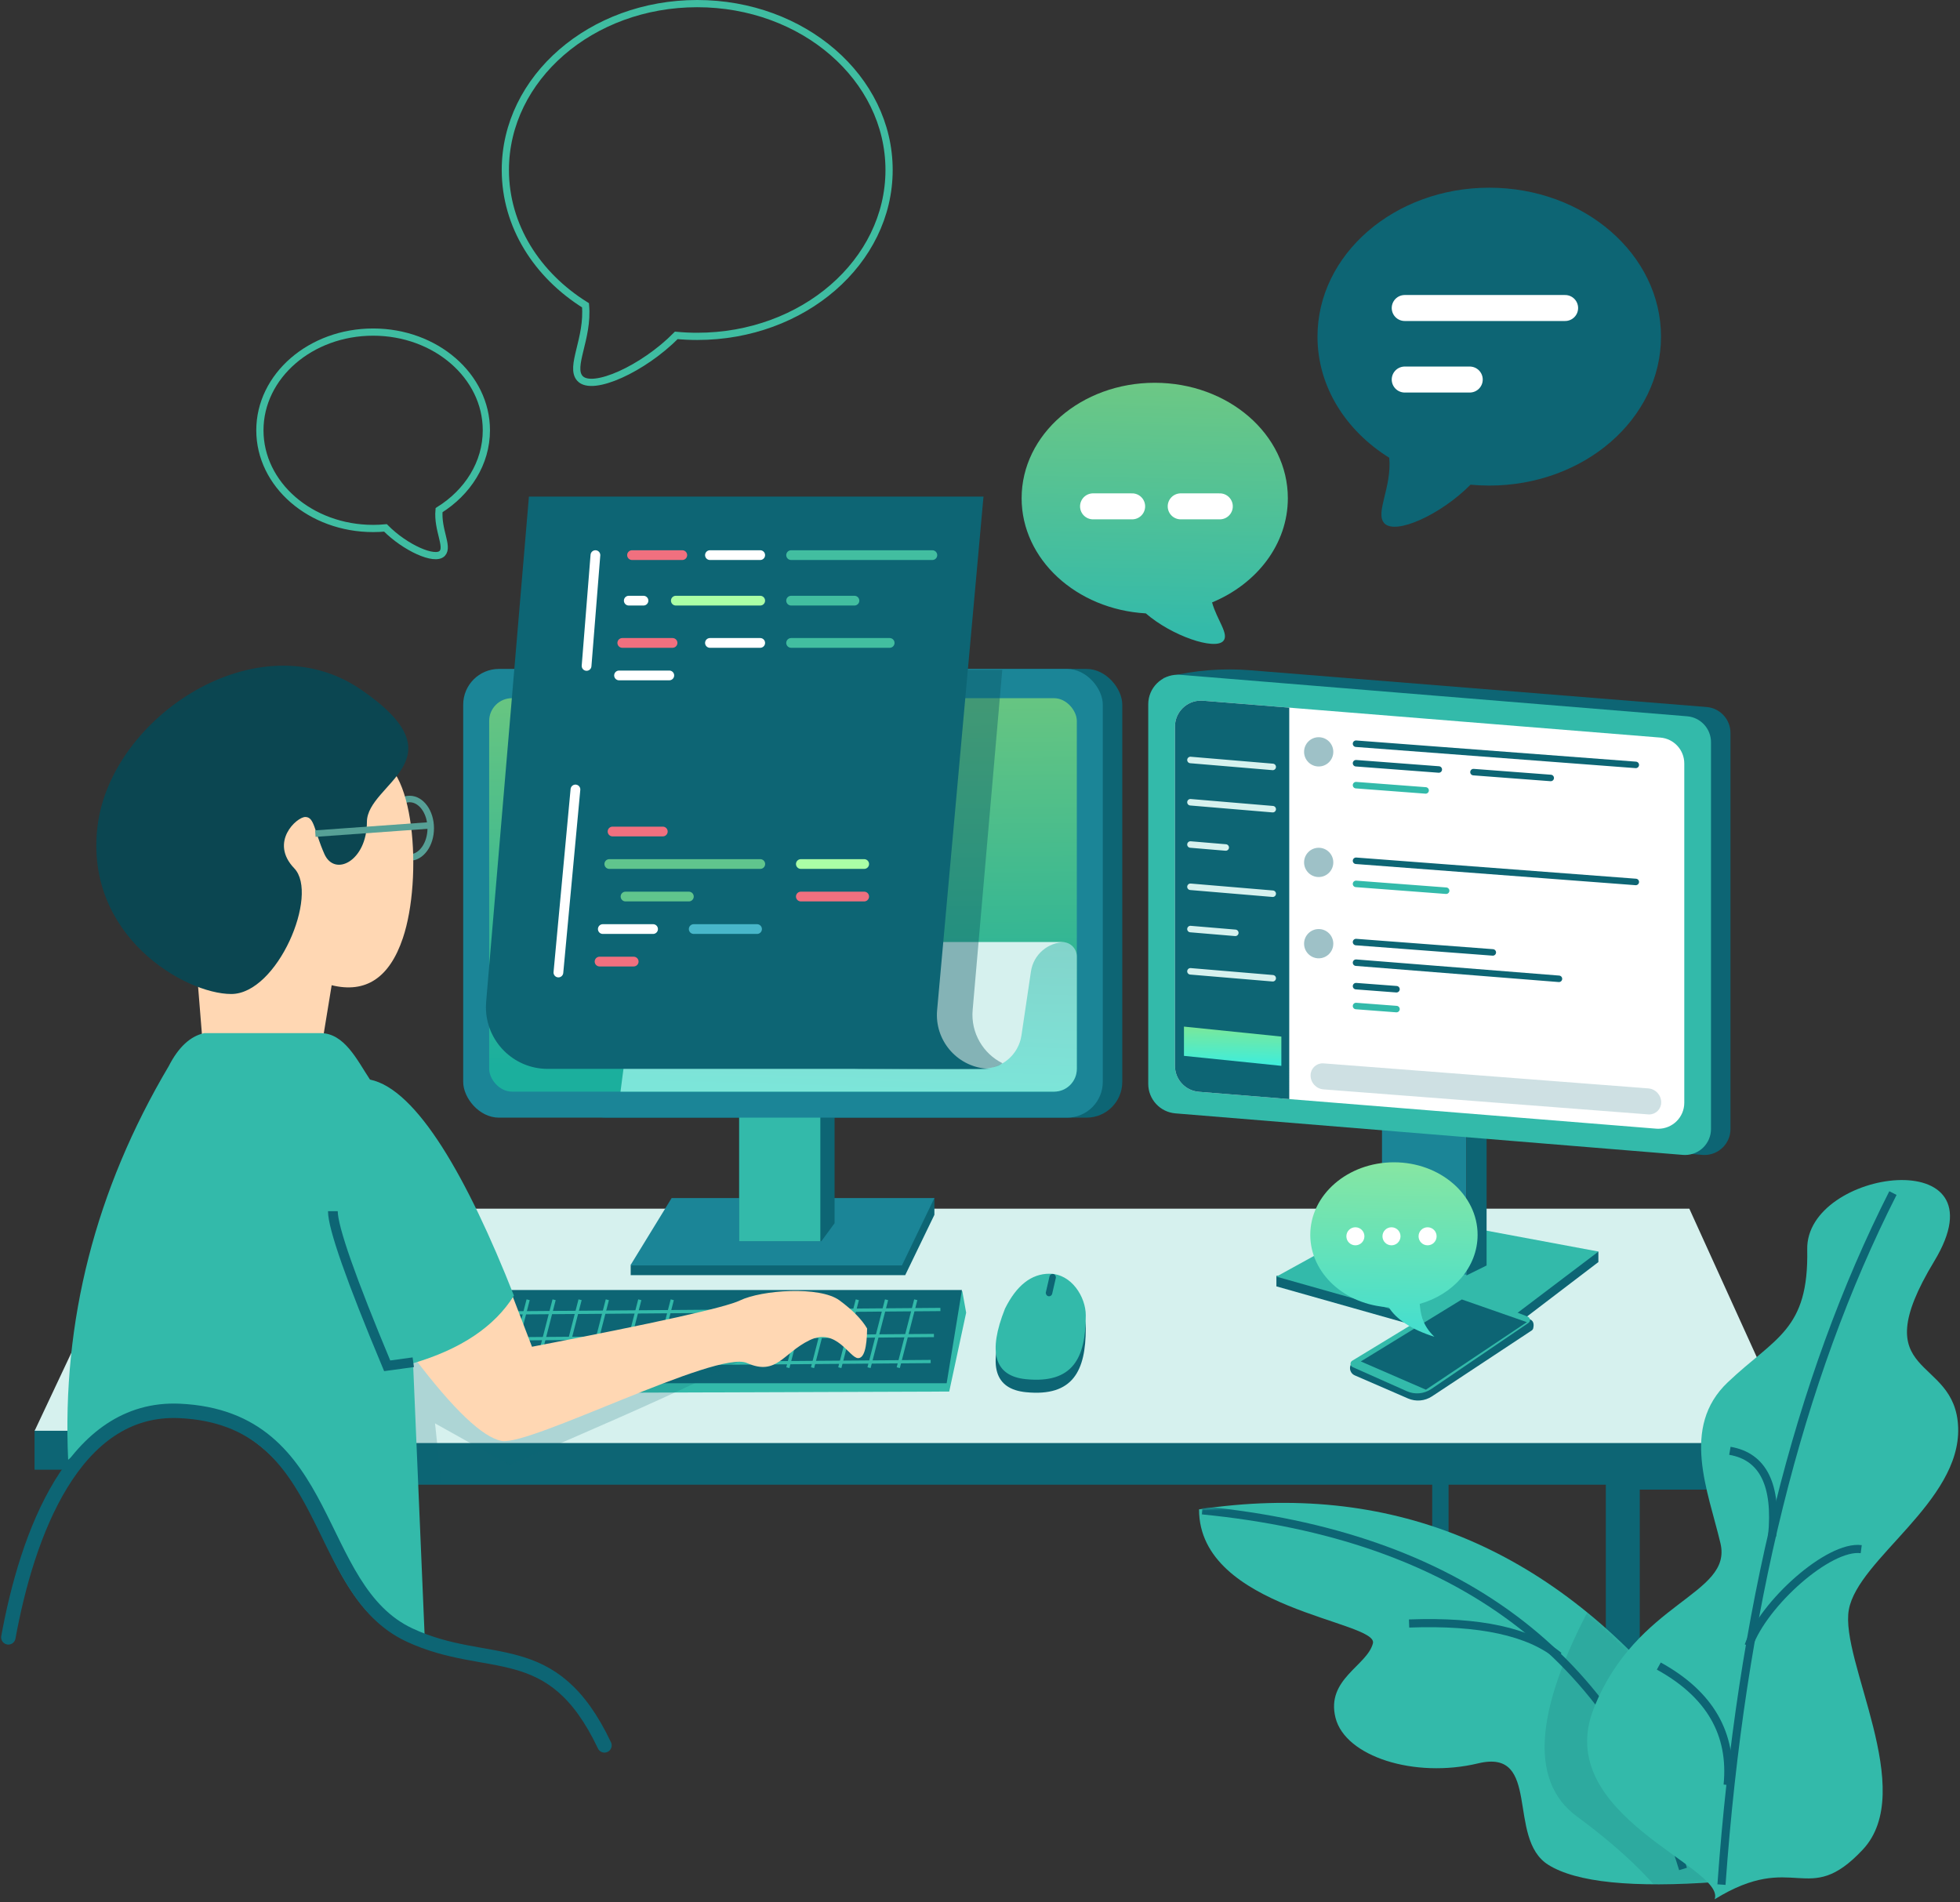 <?xml version="1.0" encoding="UTF-8"?> <svg xmlns="http://www.w3.org/2000/svg" xmlns:xlink="http://www.w3.org/1999/xlink" width="543px" height="527px" viewBox="0 0 543 527"><rect x="0" y="0" width="543" height="527" fill="#333333" stroke="none"/><!-- Generator: Sketch 52.5 (67469) - http://www.bohemiancoding.com/sketch --><title>Development</title><desc>Created with Sketch.</desc><defs><linearGradient x1="51.402%" y1="-28.175%" x2="53.153%" y2="92.811%" id="linearGradient-1"><stop stop-color="#7ECC79" offset="0%"></stop><stop stop-color="#1BAF9D" offset="100%"></stop></linearGradient><linearGradient x1="65.41%" y1="0%" x2="56.416%" y2="100%" id="linearGradient-2"><stop stop-color="#83D4CB" offset="0%"></stop><stop stop-color="#7CE5D9" offset="100%"></stop></linearGradient><linearGradient x1="52.075%" y1="-28.175%" x2="48.15%" y2="92.933%" id="linearGradient-3"><stop stop-color="#8CE686" offset="0%"></stop><stop stop-color="#41EDD9" offset="100%"></stop></linearGradient><linearGradient x1="51.402%" y1="-28.175%" x2="48.751%" y2="92.933%" id="linearGradient-4"><stop stop-color="#7ECC79" offset="0%"></stop><stop stop-color="#33BAAA" offset="100%"></stop></linearGradient><path d="M132.606,55.711 C96.715,12.157 52.573,-5.697 0.18,2.149 C0.18,29.98 49.986,33.048 48.354,39.285 C46.722,45.522 35.294,49.174 37.993,59.899 C40.692,70.624 59.866,76.752 77.509,72.518 C95.153,68.283 85.266,93.294 96.925,100.615 C104.698,105.495 120.312,107.077 143.766,105.36 L132.606,55.711 Z" id="path-5"></path><linearGradient x1="51.402%" y1="-28.175%" x2="48.751%" y2="92.933%" id="linearGradient-7"><stop stop-color="#9AE895" offset="0%"></stop><stop stop-color="#47DFCD" offset="100%"></stop></linearGradient></defs><g id="Pages" stroke="none" stroke-width="1" fill="none" fill-rule="evenodd"><g id="Messaging" transform="translate(-793, -2878)"><g id="Integration" transform="translate(0, 2752)"><g id="Development" transform="translate(795, 127)"><path d="M7.57,395.173 L7.57,406.16 L17.229,406.16 C27.726,393.712 32.975,387.488 32.975,387.488 C32.975,387.488 45.295,387.488 69.935,387.488 L93.824,410.325 L394.782,410.325 L394.782,461.19 L399.311,459.031 L399.311,410.325 L442.874,410.325 L442.874,495.915 L452.282,488.484 L452.282,411.684 L494.742,411.684 L494.742,394.568 L32.975,377.841 L7.57,395.173 Z" id="Path-22" fill="#0D6574"></path><g id="Group-9" transform="translate(7.598, 183.419)"><path d="M487.908,215.354 L458.417,150.435 L28.958,150.435 L9.09494702e-13,211.96 L18.359,211.96 C27.618,207.741 34.026,205.632 37.584,205.632 C45.919,205.632 56.534,208.873 69.429,215.354 L487.908,215.354 Z" id="Path-8" fill="#D6F1EE"></path><polygon id="Path-21" fill="#0D6574" points="433.219 162.32 344.018 169.054 344.018 171.955 402.642 188.538 433.219 165.222"></polygon><polygon id="Path-21-Copy" fill="#33BAAA" points="376.009 151.634 344.018 169.253 402.304 185.739 433.245 162.308"></polygon><polygon id="Path-16" fill="#0D6574" points="249.268 147.426 165.128 166.2 165.128 168.856 241.177 168.856 249.268 152.131"></polygon><polygon id="Path-16-Copy" fill="#1B8597" points="176.467 147.497 165.035 166.153 240.277 166.153 249.253 147.497"></polygon><rect id="Rectangle-10-Copy" fill="#0D6574" x="148.41" y="0.901" width="152.907" height="124.312" rx="9.9"></rect><polygon id="Rectangle-12" fill="#0D6574" points="195.181 116.204 221.614 116.94 221.614 154.463 217.96 159.443 195.181 159.443"></polygon><rect id="Rectangle-12-Copy" fill="#33BAAA" x="195.181" y="116.204" width="22.486" height="43.239"></rect><rect id="Rectangle-10-Copy-2" fill="#1B8597" x="118.728" y="0.901" width="177.192" height="124.312" rx="9.9"></rect><rect id="Rectangle-10" fill="url(#linearGradient-1)" x="125.923" y="9.008" width="162.801" height="108.998" rx="6.3"></rect><path d="M173.242,76.573 L284.724,76.573 C286.933,76.573 288.724,78.364 288.724,80.573 L288.724,111.706 C288.724,115.185 285.903,118.006 282.424,118.006 L162.306,118.006 L166.995,82.058 C167.405,78.92 170.078,76.573 173.242,76.573 Z" id="Rectangle-10-Copy-3" fill="url(#linearGradient-2)"></path><polygon id="Path-9" fill="#33BAAA" points="138.163 201.501 253.375 201.094 258.066 179.245 256.995 173.277 120.527 175.658"></polygon><polygon id="Path-9-Copy" fill="#0D6574" points="136.364 198.799 252.664 198.799 256.9 172.955 118.728 172.955"></polygon><path d="M123.225,179.367 L250.936,178.36" id="Path-11" stroke="#33BAAA" stroke-width="0.9"></path><path d="M121.426,186.574 L249.137,185.567" id="Path-11-Copy" stroke="#33BAAA" stroke-width="0.9"></path><path d="M120.527,193.78 L248.238,192.773" id="Path-11-Copy-2" stroke="#33BAAA" stroke-width="0.9"></path><path d="M244.106,175.658 L239.254,194.482" id="Path-12" stroke="#33BAAA" stroke-width="0.9"></path><path d="M236.011,175.658 L231.159,194.482" id="Path-12-Copy" stroke="#33BAAA" stroke-width="0.9"></path><path d="M227.916,175.658 L223.064,194.482" id="Path-12-Copy-2" stroke="#33BAAA" stroke-width="0.9"></path><path d="M220.366,175.658 L215.514,194.482" id="Path-12-Copy-3" stroke="#33BAAA" stroke-width="0.9"></path><path d="M213.525,175.658 L208.673,194.482" id="Path-12-Copy-4" stroke="#33BAAA" stroke-width="0.9"></path><path d="M158.658,175.658 L153.806,194.482" id="Path-12-Copy-5" stroke="#33BAAA" stroke-width="0.9"></path><path d="M167.653,175.658 L162.801,194.482" id="Path-12-Copy-10" stroke="#33BAAA" stroke-width="0.9"></path><path d="M176.647,175.658 L171.795,194.482" id="Path-12-Copy-11" stroke="#33BAAA" stroke-width="0.9"></path><path d="M151.108,175.658 L146.256,194.482" id="Path-12-Copy-6" stroke="#33BAAA" stroke-width="0.9"></path><path d="M143.912,175.658 L139.06,194.482" id="Path-12-Copy-7" stroke="#33BAAA" stroke-width="0.9"></path><path d="M136.717,175.658 L131.865,194.482" id="Path-12-Copy-8" stroke="#33BAAA" stroke-width="0.9"></path><path d="M129.521,175.658 L124.669,194.482" id="Path-12-Copy-9" stroke="#33BAAA" stroke-width="0.9"></path><g id="Group-11" transform="translate(8.391, 0)"><ellipse id="Oval-4" stroke="#56A096" stroke-width="1.8" cx="95.495" cy="45.04" rx="5.846" ry="8.107"></ellipse><path d="M36.194,80.297 L39.063,115.859 L69.137,117.584 L73.896,88.525 C83.336,90.842 89.911,86.492 93.623,75.472 C99.19,58.944 96.908,25.648 85.016,25.648 C77.087,25.648 63.441,27.461 44.075,31.087 L36.194,80.297 Z" id="Path-3" fill="#FFD7B3"></path><path d="M66.587,41.918 C64.219,41.918 56.567,48.869 63.531,56.136 C70.496,63.403 58.871,90.957 46.083,90.957 C33.294,90.957 5.399,74.891 9.02,44.537 C12.641,14.183 53.467,-12.924 81.996,6.604 C110.524,26.132 83.661,32.525 83.661,43.301 C83.661,54.076 74.736,58.662 71.866,52.141 C68.995,45.62 69.131,41.918 66.587,41.918 Z" id="Path-2" fill="#0B4651"></path><path d="M69.375,46.523 L101.391,44.224" id="Path-4" stroke="#56A096" stroke-width="1.8"></path><path d="M104.262,226.193 L102.532,209.913 L123.197,221.454 C169.132,201.879 192.326,190.886 192.777,188.476 C193.228,186.066 170.501,189.895 124.594,199.964 L93.239,183.151 L87.486,195.581 L96.365,226.193 L104.262,226.193 Z" id="Path-30" fill="#0D6574" opacity="0.2"></path><path d="M123.364,172.955 L129.394,188.681 C163.808,182.064 183.015,177.788 187.015,175.855 C193.015,172.955 209.156,171.804 214.615,175.855 C218.254,178.556 220.795,181.148 222.237,183.629 C222.175,189.101 221.346,191.838 219.749,191.838 C217.355,191.838 213.751,183.255 206.314,186.858 C198.877,190.462 197.183,196.853 188.926,193.178 C180.67,189.503 128.845,216.249 120.99,214.775 C115.753,213.792 107.705,206.146 96.845,191.838 L123.364,172.955 Z" id="Path-6" fill="#FFD7B3"></path><path d="M28.764,110.93 C31.447,105.682 34.73,102.636 38.613,101.791 C55.35,101.791 64.161,101.791 70.803,101.791 C77.445,101.791 80.957,109.292 84.514,114.671 C97.466,117.291 111.506,141.826 124.388,174.517 C119.033,183.096 109.72,189.344 96.447,193.263 L99.682,269.425 C89.094,270.582 79.467,260.666 70.803,239.676 C57.807,208.192 28.764,196.501 0.89,219.996 C-0.856,181.604 8.435,145.249 28.764,110.93 Z" id="Path-5" fill="#33BAAA"></path><path d="M96.503,192.972 L89.276,193.96 C79.245,169.968 74.23,155.689 74.23,151.122" id="Path-7" stroke="#0D6574" stroke-width="2.7"></path></g></g><path d="M276.43,365.135 C271.587,377.309 273.524,383.829 282.24,384.693 C295.314,385.99 298.804,378.707 298.804,366.978 C298.804,361.973 294.891,355.474 288.734,355.474 C283.732,355.474 279.631,358.694 276.43,365.135 Z" id="Path-10" fill="#0D6574"></path><path d="M276.43,361.531 C271.587,373.706 273.524,380.226 282.24,381.09 C295.314,382.387 298.804,375.104 298.804,363.374 C298.804,358.37 294.891,351.87 288.734,351.87 C283.732,351.87 279.631,355.091 276.43,361.531 Z" id="Path-10-Copy" fill="#33BAAA"></path><rect id="Rectangle-9" fill="#0D6574" transform="translate(289.126, 355.023) rotate(13) translate(-289.126, -355.023) " x="288.227" y="351.87" width="1.799" height="6.306" rx="0.899"></rect><path d="M268.728,295.008 L269.911,295.051 C275.409,295.25 280.178,291.285 280.986,285.844 L283.616,268.124 C284.309,263.459 288.314,260.005 293.03,260.005 L253.47,260.005 L251.427,289.598 L268.728,295.008 Z" id="Path-13" fill="#D6F1EE"></path><path d="M275.669,184.564 L267.464,278.818 C266.913,285.142 270.365,290.891 275.717,293.556 C274.589,294.516 272.674,294.852 270.597,295.119 C269.212,295.297 257.753,295.297 236.22,295.119 C228.415,295.119 221.603,289.825 219.665,282.253 L194.664,184.564 L275.669,184.564 Z" id="Rectangle-11-Copy" fill="#0C5663" opacity="0.4"></path><path d="M144.532,136.577 L270.468,136.577 L257.62,278.848 C256.878,287.059 262.934,294.317 271.146,295.059 C271.592,295.099 272.04,295.119 272.489,295.119 L149.72,295.119 C140.276,295.119 132.62,287.464 132.62,278.019 C132.62,277.538 132.64,277.057 132.681,276.577 L144.532,136.577 Z" id="Rectangle-11" fill="#0D6574"></path><path d="M162.954,152.791 L160.505,183.487" id="Path-14" stroke="#FFFFFF" stroke-width="2.7" stroke-linecap="round" stroke-linejoin="round"></path><path d="M157.421,217.713 L152.7,268.422" id="Path-14-Copy" stroke="#FFFFFF" stroke-width="2.7" stroke-linecap="round" stroke-linejoin="round"></path><path d="M173.097,152.791 L187.021,152.791" id="Path-15" stroke="#F0707F" stroke-width="2.7" stroke-linecap="round" stroke-linejoin="round"></path><path d="M172.197,165.403 L176.27,165.403" id="Path-15-Copy-3" stroke="#FFFFFF" stroke-width="2.7" stroke-linecap="round" stroke-linejoin="round"></path><path d="M194.684,152.791 L208.608,152.791" id="Path-15-Copy" stroke="#FFFFFF" stroke-width="2.7" stroke-linecap="round" stroke-linejoin="round"></path><path d="M185.235,165.403 L208.608,165.403" id="Path-15-Copy-4" stroke="#ABFFA6" stroke-width="2.7" stroke-linecap="round" stroke-linejoin="round"></path><path d="M217.17,152.791 L256.299,152.791" id="Path-15-Copy-2" stroke="#42BEA0" stroke-width="2.7" stroke-linecap="round" stroke-linejoin="round"></path><path d="M217.17,165.403 L234.715,165.403" id="Path-15-Copy-5" stroke="#42BEA0" stroke-width="2.7" stroke-linecap="round" stroke-linejoin="round"></path><path d="M170.399,177.113 L184.323,177.113" id="Path-15-Copy-11" stroke="#F0707F" stroke-width="2.7" stroke-linecap="round" stroke-linejoin="round"></path><path d="M194.684,177.113 L208.608,177.113" id="Path-15-Copy-10" stroke="#FFFFFF" stroke-width="2.7" stroke-linecap="round" stroke-linejoin="round"></path><path d="M217.17,177.113 L244.472,177.113" id="Path-15-Copy-9" stroke="#42BEA0" stroke-width="2.7" stroke-linecap="round" stroke-linejoin="round"></path><path d="M169.499,186.121 L183.423,186.121" id="Path-15-Copy-14" stroke="#FFFFFF" stroke-width="2.7" stroke-linecap="round" stroke-linejoin="round"></path><path d="M167.7,229.36 L181.625,229.36" id="Path-15-Copy-17" stroke="#F0707F" stroke-width="2.7" stroke-linecap="round" stroke-linejoin="round"></path><path d="M194.684,186.121 L233.812,186.121" id="Path-15-Copy-12" stroke="#0D6574" stroke-width="2.7" stroke-linecap="round" stroke-linejoin="round"></path><path d="M166.801,238.368 L208.628,238.368" id="Path-15-Copy-22" stroke="#60C58D" stroke-width="2.7" stroke-linecap="round" stroke-linejoin="round"></path><path d="M219.868,238.368 L237.413,238.368" id="Path-15-Copy-20" stroke="#ABFFA6" stroke-width="2.7" stroke-linecap="round" stroke-linejoin="round"></path><path d="M171.298,247.377 L188.843,247.377" id="Path-15-Copy-24" stroke="#60C58D" stroke-width="2.7" stroke-linecap="round" stroke-linejoin="round"></path><path d="M219.868,247.377 L237.413,247.377" id="Path-15-Copy-23" stroke="#F0707F" stroke-width="2.7" stroke-linecap="round" stroke-linejoin="round"></path><path d="M165.002,256.385 L178.926,256.385" id="Path-15-Copy-28" stroke="#FFFFFF" stroke-width="2.7" stroke-linecap="round" stroke-linejoin="round"></path><path d="M190.186,256.385 L207.732,256.385" id="Path-15-Copy-27" stroke="#48B7CA" stroke-width="2.7" stroke-linecap="round" stroke-linejoin="round"></path><path d="M164.102,265.393 L173.557,265.393" id="Path-15-Copy-31" stroke="#F0707F" stroke-width="2.7" stroke-linecap="round" stroke-linejoin="round"></path><path d="M189.287,265.393 L206.832,265.393" id="Path-15-Copy-30" stroke="#0D6574" stroke-width="2.7" stroke-linecap="round" stroke-linejoin="round"></path><path d="M0.315,452.611 C5.479,424.281 18.324,388.531 47.738,389.878 C90.707,391.846 83.989,439.175 111.468,451.969 C133.482,462.219 150.979,451.969 165.461,482.54" id="Path-17" stroke="#0D6574" stroke-width="4" stroke-linecap="round" stroke-linejoin="round"></path><path d="" id="Path-18" stroke="#979797" stroke-width="0.9"></path><path d="M320.363,186.78 L321.555,186.49 C329.006,184.679 336.698,184.07 344.341,184.685 L470.79,194.869 C474.531,195.171 477.412,198.294 477.412,202.046 L477.412,311.775 C477.412,315.751 474.189,318.975 470.212,318.975 C470.016,318.975 469.82,318.967 469.625,318.951 L328.056,307.366 C324.346,307.062 321.479,303.981 321.444,300.258 L320.363,186.78 Z" id="Rectangle-13-Copy-2" fill="#0D6574"></path><polygon id="Rectangle-16" fill="#1B8597" points="380.87 303.227 404.256 303.227 404.256 352.157 380.87 348.14"></polygon><polygon id="Rectangle-16-Copy" fill="#0D6574" points="409.847 301.664 404.256 300.524 404.256 352.352 409.847 349.588"></polygon><path d="M324.978,185.946 L465.403,197.438 C469.139,197.743 472.016,200.865 472.016,204.614 L472.016,311.775 C472.016,315.751 468.792,318.975 464.816,318.975 C464.62,318.975 464.424,318.967 464.228,318.951 L323.641,307.446 C319.386,307.098 316.11,303.543 316.11,299.274 L316.11,194.119 C316.11,189.59 319.781,185.919 324.31,185.919 C324.533,185.919 324.756,185.928 324.978,185.946 Z" id="Rectangle-13" fill="#33BAAA"></path><path d="M331.288,193.123 L457.995,203.339 C461.735,203.64 464.616,206.763 464.616,210.515 L464.616,304.509 C464.616,308.486 461.393,311.709 457.416,311.709 C457.223,311.709 457.03,311.701 456.838,311.686 L330.13,301.47 C326.39,301.169 323.509,298.046 323.509,294.293 L323.509,200.3 C323.509,196.323 326.733,193.1 330.709,193.1 C330.902,193.1 331.095,193.107 331.288,193.123 Z" id="Rectangle-13-Copy" fill="#FFFFFF"></path><path d="M331.288,193.123 L355.177,195.049 L355.178,303.49 L330.13,301.47 C326.39,301.169 323.509,298.046 323.509,294.293 L323.509,200.3 C323.509,196.323 326.733,193.1 330.709,193.1 C330.902,193.1 331.095,193.107 331.288,193.123 Z" id="Rectangle-13-Copy-3" fill="#0D6574"></path><polygon id="Rectangle-14" fill="url(#linearGradient-3)" points="326.004 283.409 352.987 286.172 352.987 294.28 326.004 291.516"></polygon><path d="M327.803,209.543 L350.596,211.463" id="Path-19" stroke="#D6F1EE" stroke-width="1.8" stroke-linecap="round" stroke-linejoin="round"></path><path d="M327.803,221.253 L350.596,223.173" id="Path-19-Copy" stroke="#D6F1EE" stroke-width="1.8" stroke-linecap="round" stroke-linejoin="round"></path><path d="M327.803,232.964 L337.576,233.787" id="Path-19-Copy-2" stroke="#D6F1EE" stroke-width="1.8" stroke-linecap="round" stroke-linejoin="round"></path><path d="M327.803,244.674 L350.596,246.594" id="Path-19-Copy-3" stroke="#D6F1EE" stroke-width="1.8" stroke-linecap="round" stroke-linejoin="round"></path><path d="M327.803,256.385 L340.229,257.431" id="Path-19-Copy-4" stroke="#D6F1EE" stroke-width="1.8" stroke-linecap="round" stroke-linejoin="round"></path><path d="M327.803,268.095 L350.596,270.015" id="Path-19-Copy-5" stroke="#D6F1EE" stroke-width="1.8" stroke-linecap="round" stroke-linejoin="round"></path><ellipse id="Oval-6" fill="#0D6574" opacity="0.4" cx="363.331" cy="207.29" rx="4.048" ry="4.054"></ellipse><ellipse id="Oval-6-Copy" fill="#0D6574" opacity="0.4" cx="363.331" cy="237.918" rx="4.048" ry="4.054"></ellipse><ellipse id="Oval-6-Copy-2" fill="#0D6574" opacity="0.4" cx="363.331" cy="260.438" rx="4.048" ry="4.054"></ellipse><path d="M373.675,205.038 L451.181,210.905" id="Path-20" stroke="#0D6574" stroke-width="1.8" stroke-linecap="round" stroke-linejoin="round"></path><path d="M373.675,237.468 L451.181,243.335" id="Path-20-Copy-3" stroke="#0D6574" stroke-width="1.8" stroke-linecap="round" stroke-linejoin="round"></path><path d="M373.675,259.988 L411.566,262.856" id="Path-20-Copy-5" stroke="#0D6574" stroke-width="1.8" stroke-linecap="round" stroke-linejoin="round"></path><path d="M373.675,243.872 L398.638,245.762" id="Path-20-Copy-4" stroke="#33BAAA" stroke-width="1.8" stroke-linecap="round" stroke-linejoin="round"></path><path d="M373.675,265.698 L429.892,270.169" id="Path-20-Copy-7" stroke="#0D6574" stroke-width="1.8" stroke-linecap="round" stroke-linejoin="round"></path><path d="M373.675,272.202 L384.882,273.051" id="Path-20-Copy-8" stroke="#0D6574" stroke-width="1.8" stroke-linecap="round" stroke-linejoin="round"></path><path d="M373.675,277.706 L384.882,278.555" id="Path-20-Copy-9" stroke="#33BAAA" stroke-width="1.8" stroke-linecap="round" stroke-linejoin="round"></path><path d="M373.675,216.518 L392.954,217.977" id="Path-20-Copy-2" stroke="#33BAAA" stroke-width="1.8" stroke-linecap="round" stroke-linejoin="round"></path><path d="M373.675,210.443 L396.604,212.179 M406.213,212.906 L427.614,214.526" id="Path-20-Copy" stroke="#0D6574" stroke-width="1.8" stroke-linecap="round" stroke-linejoin="round"></path><path d="M364.675,293.595 L454.63,300.524 C456.658,300.681 458.223,302.371 458.223,304.404 L458.223,304.404 C458.223,306.247 456.729,307.741 454.887,307.741 C454.801,307.741 454.716,307.738 454.63,307.731 L364.675,300.801 C362.648,300.645 361.082,298.954 361.082,296.921 L361.082,296.921 C361.082,295.078 362.576,293.585 364.419,293.585 C364.504,293.585 364.59,293.588 364.675,293.595 Z" id="Rectangle-15" fill="#0D6574" opacity="0.2"></path><path d="M315.438,168.931 C296.223,167.829 281.031,153.965 281.031,137.023 C281.031,119.362 297.542,105.045 317.909,105.045 C338.275,105.045 354.786,119.362 354.786,137.023 C354.786,149.754 346.208,160.747 333.79,165.893 C335.16,170.793 338.615,174.718 336.886,176.593 C334.502,179.179 322.63,175.168 315.438,168.931 Z" id="Combined-Shape" fill="url(#linearGradient-4)"></path><path d="M438.283,125.814 C437.535,134.08 442.299,141.09 439.65,143.962 C436.57,147.302 423.956,141.561 415.77,133.281 C414.066,133.441 412.335,133.523 410.582,133.523 C384.303,133.523 363,115.05 363,92.262 C363,69.473 384.303,51 410.582,51 C436.861,51 458.165,69.473 458.165,92.262 C458.165,106.088 450.322,118.327 438.283,125.814 Z" id="Combined-Shape-Copy" fill="#0D6574" transform="translate(410.582, 97.964) scale(-1, 1) translate(-410.582, -97.964) "></path><path d="M119.636,140.326 C119.142,145.776 122.283,150.398 120.537,152.291 C118.506,154.494 110.189,150.709 104.792,145.249 C103.669,145.355 102.528,145.409 101.372,145.409 C84.046,145.409 70,133.229 70,118.204 C70,103.18 84.046,91 101.372,91 C118.698,91 132.744,103.18 132.744,118.204 C132.744,127.321 127.573,135.39 119.636,140.326 Z" id="Combined-Shape-Copy-2" stroke="#3FBDA1" stroke-width="2"></path><path d="M222.1,83.575 C221.264,92.809 226.585,100.641 223.627,103.849 C220.186,107.58 206.094,101.167 196.95,91.917 C195.047,92.095 193.113,92.187 191.155,92.187 C161.798,92.187 138,71.55 138,46.094 C138,20.637 161.798,0 191.155,0 C220.511,0 244.309,20.637 244.309,46.094 C244.309,61.54 235.548,75.211 222.1,83.575 Z" id="Combined-Shape-Copy-4" stroke="#3FBDA1" stroke-width="2" transform="translate(191.155, 52.464) scale(-1, 1) translate(-191.155, -52.464) "></path><path d="M387.166,84.33 L431.601,84.33" id="Path-24" stroke="#FFFFFF" stroke-width="7.2" stroke-linecap="round" stroke-linejoin="round"></path><path d="M387.166,104.148 L405.178,104.148" id="Path-24-Copy" stroke="#FFFFFF" stroke-width="7.2" stroke-linecap="round" stroke-linejoin="round"></path><path d="M300.819,139.279 L311.65,139.279" id="Path-24-Copy-2" stroke="#FFFFFF" stroke-width="7.2" stroke-linecap="round" stroke-linejoin="round"></path><path d="M325.104,139.279 L335.935,139.279" id="Path-24-Copy-3" stroke="#FFFFFF" stroke-width="7.2" stroke-linecap="round" stroke-linejoin="round"></path><g id="Group" transform="translate(330, 415)"><mask id="mask-6" fill="white"><use xlink:href="#path-5"></use></mask><use id="Path-25" fill="#33BAAA" xlink:href="#path-5"></use><path d="M1.053,2.421 C71.664,9.342 116.069,42.46 134.268,101.775" id="Path-27" stroke="#0D6574" stroke-width="2.25" mask="url(#mask-6)"></path><path d="M58.37,33.773 C77.902,33.047 91.734,36.052 99.866,42.787" id="Path-28" stroke="#0D6574" stroke-width="2.25" mask="url(#mask-6)"></path><path d="M110.594,25.43 C93.201,56.617 91.277,77.203 104.822,87.188 C118.366,97.172 127.776,106.553 133.052,115.331 C150.126,115.331 158.663,115.331 158.663,115.331 C158.663,115.331 156.333,94.049 151.673,51.483 L110.594,25.43 Z" id="Path-26" fill="#0C5663" opacity="0.4" mask="url(#mask-6)"></path></g><g id="Group-10" transform="translate(501.174, 425.844) rotate(20) translate(-501.174, -425.844) translate(458.174, 322.344)"><path d="M50.521,206.471 C50.521,196.933 0.008,200.156 0.971,168.143 C1.935,136.129 26.45,125.633 18.294,113.221 C10.138,100.81 -3.131,86.82 4.961,70.615 C13.052,54.409 21.144,49.415 13.052,28.529 C4.961,7.642 54.726,-18.448 47.238,19.517 C39.749,57.481 61.55,41.52 69.226,60.603 C76.902,79.687 55.616,104.263 58.018,118.353 C60.421,132.443 93.2,158.873 84.372,179.522 C75.545,200.172 66.763,185.932 50.521,206.471 Z" id="Path-53" fill="#33BAAA" fill-rule="nonzero"></path><path d="M50.912,201.997 C30.023,128.797 23.06,63.373 30.023,5.725" id="Path-54" stroke="#0D6574" stroke-width="2.25"></path><path d="M35.334,137.25 C35.215,124.842 46.68,103.39 55.508,101.429" id="Path-55" stroke="#0D6574" stroke-width="2.25"></path><path d="M31.073,106.477 C27.559,92.671 21.201,86.602 12,88.27" id="Path-57" stroke="#0D6574" stroke-width="2.25"></path><path d="M43.073,175.477 C39.559,161.671 29.83,153.526 13.888,151.043" id="Path-57-Copy" stroke="#0D6574" stroke-width="2.25"></path></g><g id="Group-22" transform="translate(361, 321)"><path d="M40.735,39.765 C27.497,46.536 17.944,51.66 12.077,55.137 C12.077,55.137 12.077,55.137 12.077,55.137 L12.077,55.137 C11.036,55.754 10.693,57.097 11.309,58.137 C11.544,58.534 11.899,58.846 12.322,59.03 L27.071,65.427 C29.242,66.368 31.741,66.149 33.715,64.845 L61.341,46.592 C61.556,46.45 61.708,46.231 61.765,45.98 C62.037,44.787 61.793,43.989 61.033,43.588 C60.258,43.179 55.151,41.726 45.712,39.23 L45.712,39.23 C44.044,38.789 42.271,38.98 40.735,39.765 Z" id="Path-29" fill="#0D6574"></path><path d="M39.87,37.794 L11.631,54.97 C11.159,55.257 11.009,55.872 11.296,56.344 C11.402,56.518 11.558,56.655 11.744,56.738 L26.746,63.415 C28.96,64.401 31.526,64.171 33.53,62.808 L60.426,44.513 C60.883,44.202 61.001,43.58 60.691,43.123 C60.577,42.956 60.414,42.827 60.225,42.753 L46.039,37.249 C44.01,36.462 41.73,36.663 39.87,37.794 Z" id="Path-29-Copy" fill="#33BAAA"></path><polygon id="Path-29-Copy-2" fill="#0D6574" points="41.991 38 14 55.17 32.034 63 60 44.289"></polygon><g id="Group-13"><path d="M21.744,40.16 C9.611,39.518 0,30.782 0,20.099 C0,8.999 10.377,0 23.178,0 C35.979,0 46.356,8.999 46.356,20.099 C46.356,29.039 39.625,36.616 30.318,39.226 C30.566,41.767 30.913,45.031 34.379,48.33 C27.974,46.338 23.717,43.375 21.744,40.16 Z" id="Combined-Shape-Copy-3" fill="url(#linearGradient-7)"></path><path d="M12.5,23 C11.119,23 10,21.881 10,20.5 C10,19.119 11.119,18 12.5,18 C13.881,18 15,19.119 15,20.5 C15,21.881 13.881,23 12.5,23 Z M22.5,23 C21.119,23 20,21.881 20,20.5 C20,19.119 21.119,18 22.5,18 C23.881,18 25,19.119 25,20.5 C25,21.881 23.881,23 22.5,23 Z M32.5,23 C31.119,23 30,21.881 30,20.5 C30,19.119 31.119,18 32.5,18 C33.881,18 35,19.119 35,20.5 C35,21.881 33.881,23 32.5,23 Z" id="Combined-Shape" fill="#FFFFFF"></path></g></g></g></g></g></g></svg> 